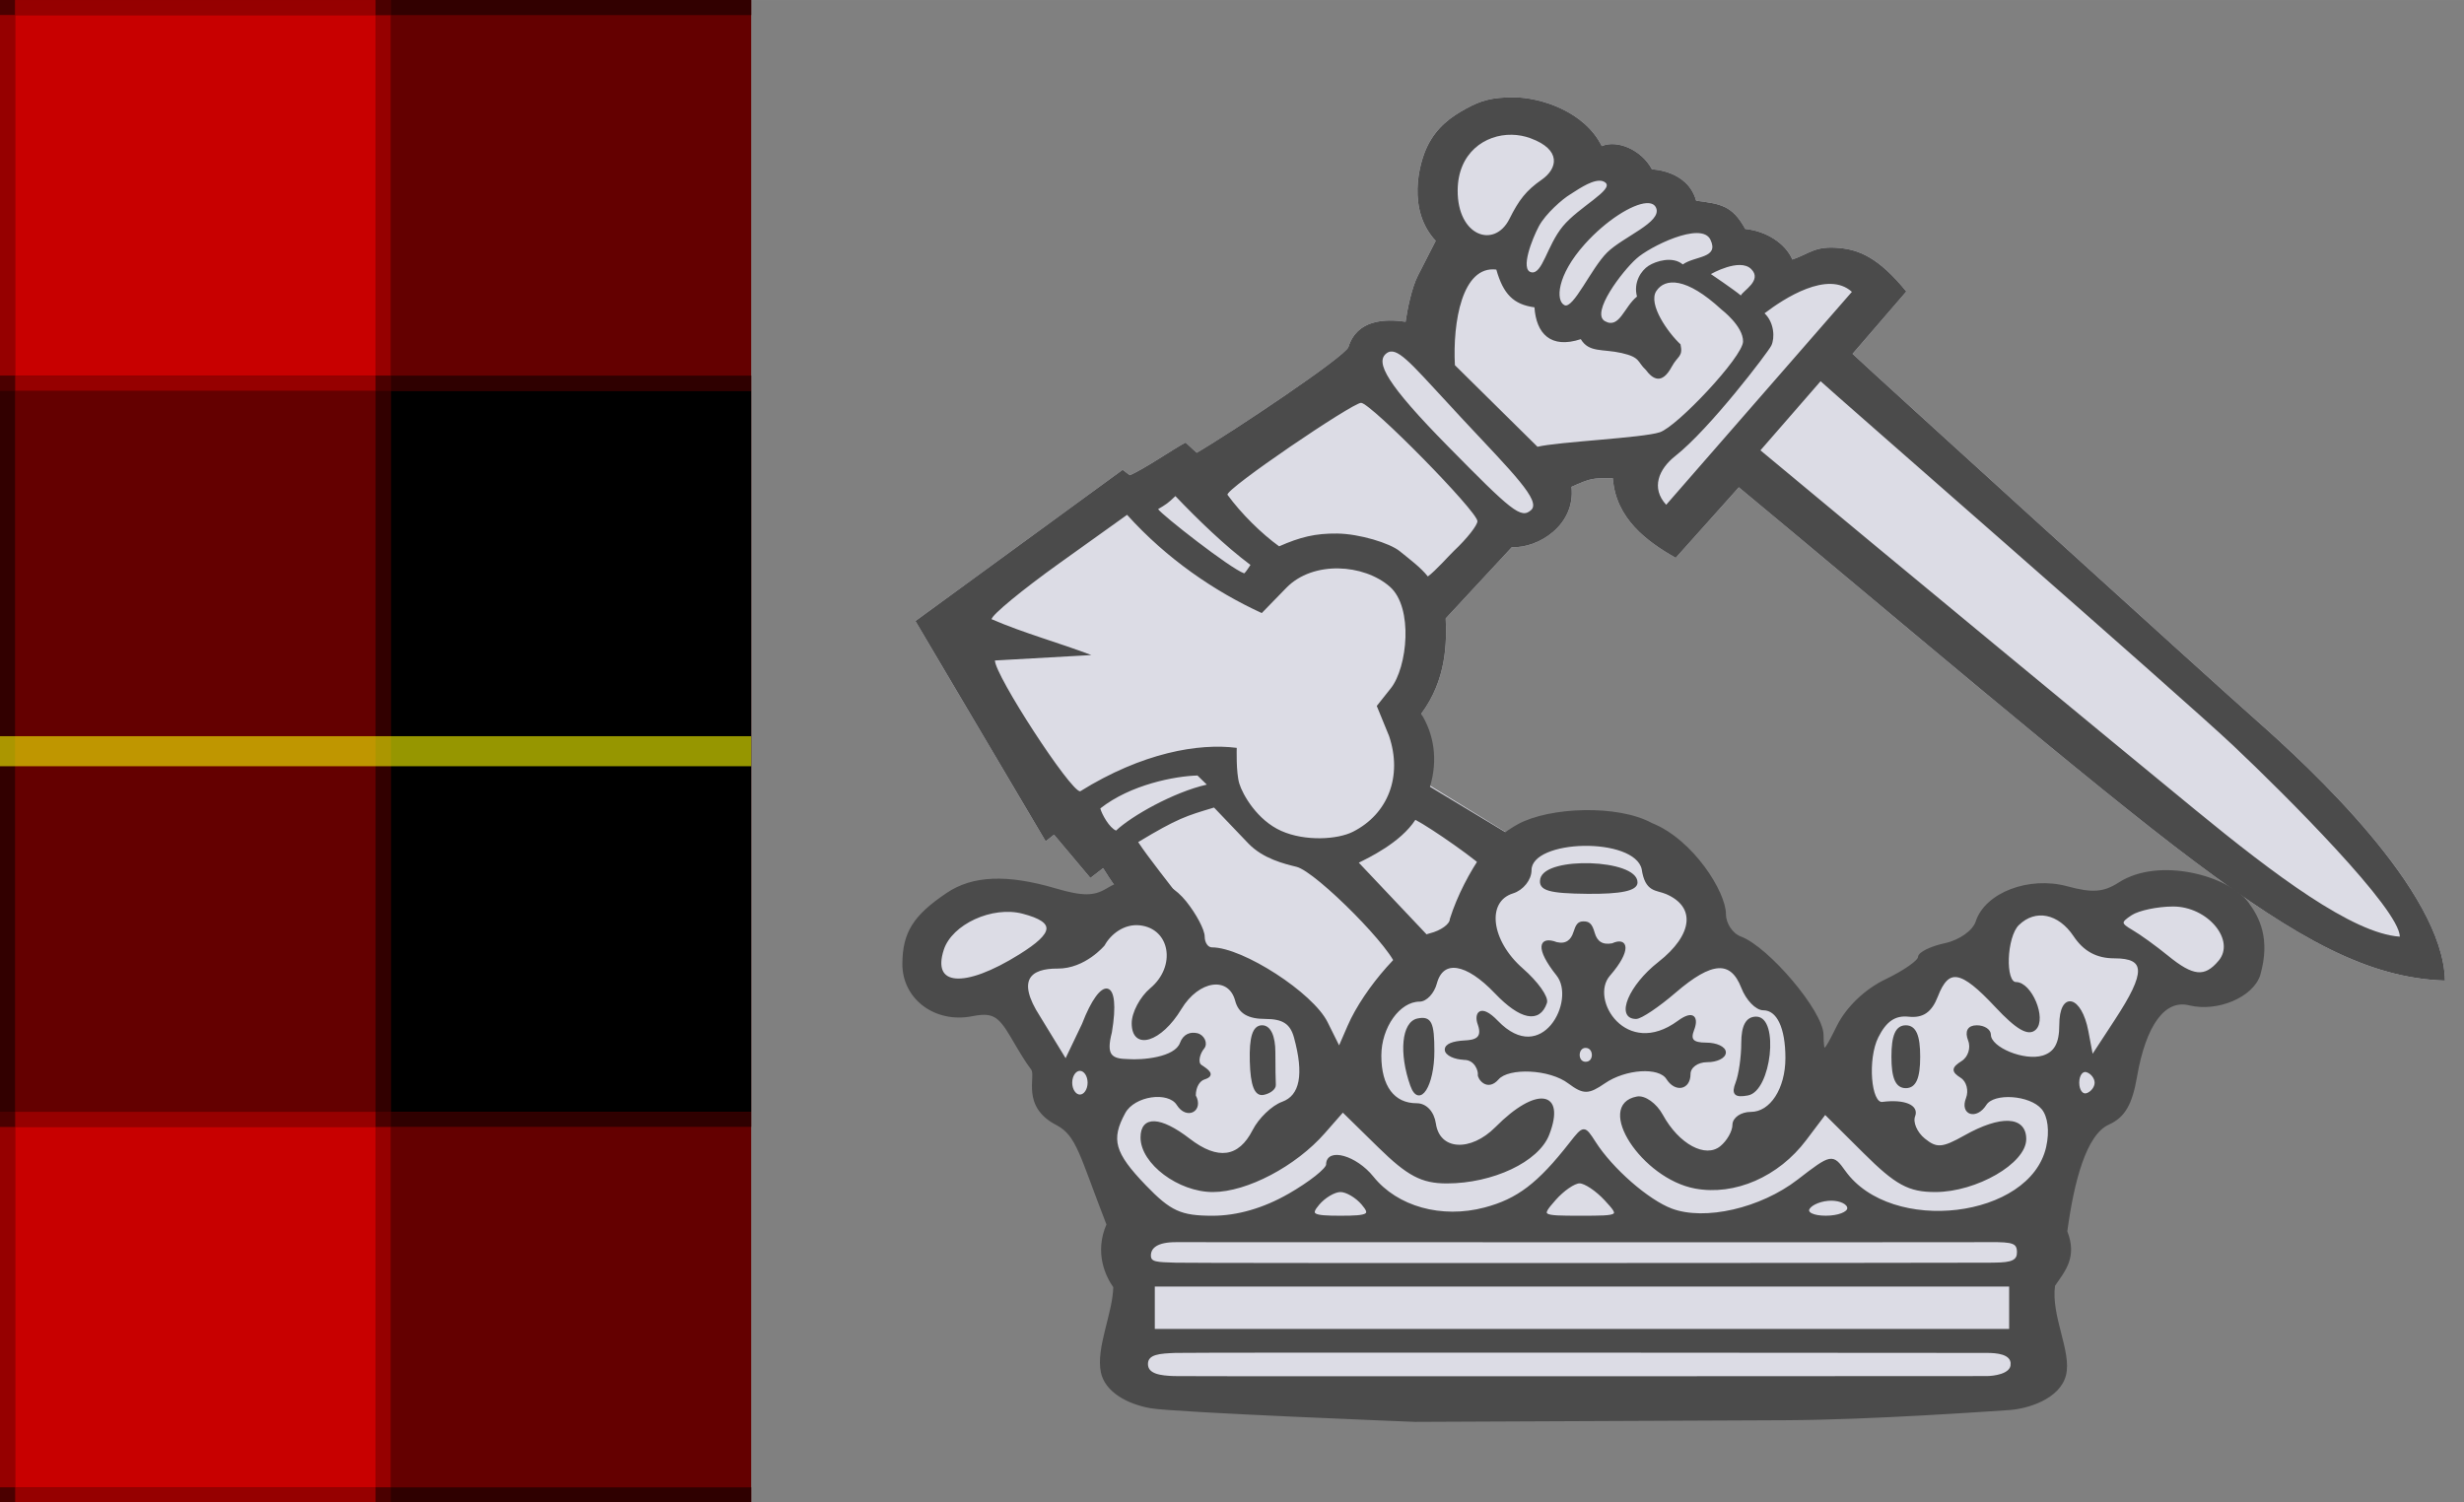 <?xml version="1.0" encoding="UTF-8" standalone="no"?>
<!-- Created with Inkscape (http://www.inkscape.org/) -->

<svg
   xmlns:dc="http://purl.org/dc/elements/1.1/"
   xmlns:cc="http://creativecommons.org/ns#"
   xmlns:rdf="http://www.w3.org/1999/02/22-rdf-syntax-ns#"
   xmlns:svg="http://www.w3.org/2000/svg"
   xmlns="http://www.w3.org/2000/svg"
   xmlns:sodipodi="http://sodipodi.sourceforge.net/DTD/sodipodi-0.dtd"
   xmlns:inkscape="http://www.inkscape.org/namespaces/inkscape"
   width="82"
   height="50"
   viewBox="0 0 21.696 13.229"
   version="1.1"
   id="svg150"
   inkscape:version="0.92.0 r15299"
   sodipodi:docname="WPBLogo-mini.svg">
  <rect x="0" y="0" width="21.696" height="13.229" fill="#808080" stroke="none"/>
  <defs
     id="defs144" />
  <sodipodi:namedview
     id="base"
     pagecolor="#ffffff"
     bordercolor="#666666"
     borderopacity="1.0"
     inkscape:pageopacity="0.0"
     inkscape:pageshadow="2"
     inkscape:zoom="3.959798"
     inkscape:cx="128.47885"
     inkscape:cy="39.562423"
     inkscape:document-units="mm"
     inkscape:current-layer="layer1"
     showgrid="false"
     units="px"
     inkscape:window-width="1600"
     inkscape:window-height="1177"
     inkscape:window-x="1912"
     inkscape:window-y="-8"
     inkscape:window-maximized="1" />
  <g
     inkscape:label="Layer 1"
     inkscape:groupmode="layer"
     id="layer1"
     transform="translate(0,-283.771)">
    <g
       style="display:inline"
       id="g5325"
       transform="matrix(0.201,0,0,0.201,3.915,251.091)">
      <path
         sodipodi:nodetypes="ccsccccccccccccccssccccccccccccczczccscccccsc"
         inkscape:connector-curvature="0"
         id="path4534-8"
         d="m 46.851,166.848 c -1.001,0 -1.466,0.149 -2.097,0.492 -0.685,0.372 -1.284,0.819 -1.687,1.619 -0.402,0.8 -0.908,2.836 0.35,4.178 0,0 -0.512,0.994 -0.783,1.529 -0.271,0.535 -0.464,1.493 -0.537,2.015 -0.904,-0.132 -2.128,-0.098 -2.504,1.106 -0.111,0.403 -5.182,3.786 -6.647,4.634 l -0.485,-0.448 c -0.469,0.239 -1.875,1.203 -2.448,1.43 l -0.311,-0.236 -9.078,6.626 5.706,9.648 0.367,-0.287 1.593,1.895 0.557,-0.43 c 1.526,2.466 1.262,0.991 3.287,3.585 0.107,0.561 2.308,1.06 3.851,2.335 0.771,0.638 1.539,0.959 2.039,1.603 0.501,0.645 0.734,1.613 0.952,1.613 l 3.133,-3.779 0.942,-0.508 3.399,-4.121 c 0.426,-0.132 0.883,-1.47 0.883,-1.783 l -4.361,-2.683 c 0.392,-1.494 0.181,-1.783 -0.191,-3.024 1.122,-1.507 1.119,-3.16 1.074,-4.178 l 2.896,-3.121 c 1.161,0.052 2.798,-0.966 2.614,-2.644 0.902,-0.401 0.905,-0.376 1.811,-0.379 0.126,1.779 1.511,2.784 2.755,3.49 l 2.765,-3.09 c 6.58,5.453 15.48,13.045 19.981,16.406 4.501,3.361 7.579,5.1 10.952,5.203 -0.061,-3.931 -6.02,-9.42 -8.188,-11.334 -2.168,-1.913 -16.931,-15.334 -17.763,-16.123 l 2.356,-2.73 c -1.215,-1.49 -2.07,-1.832 -2.962,-1.91 -1.044,-0.091 -1.254,0.237 -2.03,0.509 -0.308,-0.713 -1.138,-1.245 -2.066,-1.342 -0.575,-1.047 -1.099,-1.094 -2.15,-1.237 -0.372,-1.341 -1.935,-1.372 -1.935,-1.372 -0.462,-0.867 -1.53,-1.308 -2.199,-1.019 -0.758,-1.533 -2.71,-2.136 -3.842,-2.136 z"
         style="display:inline;fill:#dcdce5;fill-opacity:1;stroke:none;stroke-width:0.383;stroke-opacity:1" />
      <path
         sodipodi:nodetypes="ccsccccccccccccccssccccccccccccczczccscccccsccscsccccccccccccsccczczczcczczcczcczzccczcczcsssccsccccsccczcccccccccsccccccccccccccszzzcccccccccccccscccccccccccccccc"
         inkscape:connector-curvature="0"
         id="path4534"
         d="m 46.851,166.848 c -1.001,0 -1.466,0.149 -2.097,0.492 -0.685,0.372 -1.284,0.819 -1.687,1.619 -0.402,0.8 -0.908,2.836 0.35,4.178 0,0 -0.512,0.994 -0.783,1.529 -0.271,0.535 -0.464,1.493 -0.537,2.015 -0.904,-0.132 -2.128,-0.098 -2.504,1.106 -0.111,0.403 -5.182,3.786 -6.647,4.634 l -0.485,-0.448 c -0.469,0.239 -1.875,1.203 -2.448,1.43 l -0.311,-0.236 -9.078,6.626 5.706,9.648 0.367,-0.287 1.593,1.895 0.557,-0.43 c 1.526,2.466 1.262,0.991 3.287,3.585 0.107,0.561 2.308,1.06 3.851,2.335 0.771,0.638 1.539,0.959 2.039,1.603 0.501,0.645 0.734,1.613 0.952,1.613 l 3.133,-3.779 0.942,-0.508 3.399,-4.121 c 0.426,-0.132 0.883,-1.47 0.883,-1.783 l -4.167,-2.512 c 0.358,-1.187 0.17,-2.307 -0.385,-3.195 1.122,-1.507 1.119,-3.16 1.074,-4.178 l 2.896,-3.121 c 1.161,0.052 2.798,-0.966 2.614,-2.644 0.902,-0.401 0.905,-0.376 1.811,-0.379 0.126,1.779 1.511,2.784 2.755,3.49 l 2.765,-3.09 c 6.58,5.453 15.48,13.045 19.981,16.406 4.501,3.361 7.579,5.1 10.952,5.203 -0.061,-3.931 -6.02,-9.42 -8.188,-11.334 -2.168,-1.913 -16.931,-15.334 -17.763,-16.123 l 2.356,-2.73 c -1.215,-1.49 -2.07,-1.832 -2.962,-1.91 -1.044,-0.091 -1.254,0.237 -2.03,0.509 -0.308,-0.713 -1.138,-1.245 -2.066,-1.342 -0.575,-1.047 -1.099,-1.094 -2.15,-1.237 -0.372,-1.341 -1.935,-1.372 -1.935,-1.372 -0.462,-0.867 -1.53,-1.308 -2.199,-1.019 -0.758,-1.533 -2.71,-2.136 -3.842,-2.136 z m -0.096,1.642 c 0.273,0.005 0.547,0.055 0.807,0.15 1.385,0.506 1.189,1.338 0.5,1.817 -0.688,0.479 -1.003,0.892 -1.416,1.719 -0.657,1.315 -2.281,0.762 -2.268,-1.253 0.011,-1.637 1.191,-2.455 2.376,-2.433 z m 3.835,2.013 c 0.099,-1.5e-4 0.188,0.024 0.26,0.083 0.385,0.312 -1.169,1.068 -1.867,1.917 -0.698,0.85 -0.893,2.122 -1.383,2.011 -0.49,-0.111 0.039,-1.459 0.336,-2.016 0.297,-0.557 1.051,-1.203 1.356,-1.385 0.248,-0.148 0.867,-0.609 1.297,-0.61 z m 2.062,0.983 c 0.208,-0.011 0.358,0.055 0.422,0.212 0.255,0.627 -1.445,1.259 -2.145,1.947 -0.7,0.688 -1.485,2.498 -1.872,2.31 -0.387,-0.188 -0.348,-1.295 0.892,-2.676 0.93,-1.036 2.08,-1.76 2.704,-1.793 z m 2.798,1.6 c 0.397,0.824 -0.669,0.701 -1.209,1.085 -0.444,-0.373 -1.171,-0.151 -1.498,0.058 -0.327,0.21 -0.675,0.724 -0.509,1.35 -0.565,0.446 -0.769,1.434 -1.404,1.078 -0.635,-0.356 0.751,-2.182 1.38,-2.741 0.551,-0.509 2.844,-1.654 3.241,-0.83 z m -9.378,1.311 c 0.305,1.078 0.757,1.53 1.67,1.653 0.079,1.151 0.709,1.828 2.03,1.395 0.362,0.602 0.949,0.417 1.789,0.607 0.84,0.191 0.679,0.387 1.058,0.737 0.299,0.404 0.703,0.671 1.137,-0.137 0.273,-0.499 0.5,-0.427 0.385,-0.981 -0.541,-0.499 -1.437,-1.761 -1.06,-2.335 0.377,-0.574 1.306,-0.621 2.855,0.812 0,0 0.957,0.727 0.944,1.401 -0.013,0.674 -2.885,3.722 -3.646,3.974 -0.762,0.252 -4.459,0.416 -5.358,0.636 -1.346,-1.331 -2.273,-2.243 -3.619,-3.575 -0.099,-1.875 0.315,-4.372 1.816,-4.188 z m 11.162,-0.026 c 0.508,0.497 -0.361,0.949 -0.449,1.16 -0.31,-0.259 -1.315,-0.938 -1.315,-0.938 0,0 1.256,-0.719 1.764,-0.222 z m 4.414,1.001 -8.135,9.328 c -0.678,-0.735 -0.326,-1.566 0.398,-2.136 1.512,-1.189 4.062,-4.545 4.205,-4.834 0.165,-0.333 0.131,-1.014 -0.294,-1.418 0.856,-0.656 2.776,-1.894 3.826,-0.94 z M 41.443,177.988 c 0.478,-0.056 1.213,0.888 3.15,2.959 2.214,2.367 3.447,3.58 3.004,3.983 -0.443,0.404 -0.855,0.042 -3.637,-2.784 -2.706,-2.748 -3.193,-3.687 -2.709,-4.074 0.06,-0.048 0.124,-0.077 0.192,-0.085 z m 18.834,1.299 c 0.339,0.333 15.811,13.821 18.091,15.976 2.281,2.154 7.282,7.151 7.282,8.357 -2.075,-0.139 -5.516,-2.734 -8.924,-5.527 -3.407,-2.792 -13.76,-11.341 -19.084,-15.778 z m -20.131,0.947 c 0.422,0 5.098,4.756 5.098,5.186 0,0.177 -0.454,0.759 -1.028,1.298 -0.197,0.185 -0.805,0.878 -1.144,1.122 -0.31,-0.394 -0.801,-0.756 -1.233,-1.108 -0.431,-0.352 -1.765,-0.761 -2.738,-0.772 -0.973,-0.011 -1.627,0.158 -2.544,0.56 -0.766,-0.55 -1.658,-1.428 -2.262,-2.257 -0.107,-0.243 5.472,-4.028 5.851,-4.028 z m -8.133,4.086 c 1.009,1.053 2.157,2.167 3.288,3.015 -0.209,0.32 -0.226,0.322 -0.274,0.369 -0.602,-0.204 -3.6,-2.553 -3.772,-2.814 0.343,-0.203 0.425,-0.25 0.757,-0.57 z m -2.117,0.82 c 1.743,1.934 3.833,3.355 5.9,4.304 l 1.079,-1.108 c 1.168,-1.199 3.394,-1.047 4.532,-0.047 1.04,0.913 0.769,3.536 0.044,4.448 l -0.617,0.776 0.54,1.32 c 0.59,1.752 -0.035,3.407 -1.583,4.191 0,0 0.669,-0.339 0,3.7e-4 -0.669,0.339 -2.088,0.433 -3.143,-0.038 -1.055,-0.471 -1.686,-1.584 -1.835,-2.071 -0.149,-0.487 -0.113,-1.566 -0.113,-1.566 -1.664,-0.213 -4.13,0.205 -6.859,1.904 -0.433,0 -3.734,-5.085 -3.734,-5.732 l 4.225,-0.238 c -1.451,-0.549 -2.967,-0.962 -4.371,-1.571 0,-0.179 1.336,-1.282 2.968,-2.45 z m 3.085,11.421 0.407,0.398 c -1.459,0.332 -3.297,1.374 -3.974,2.013 -0.292,-0.117 -0.625,-0.712 -0.69,-0.97 1.327,-1.048 3.275,-1.416 4.257,-1.442 z m 0.724,1.402 1.498,1.568 c 0.648,0.678 1.588,0.9 2.117,1.03 0.861,0.212 4.378,3.751 4.378,4.458 0,0 -0.338,0.57 -0.672,0.842 -0.334,0.272 -0.61,1.018 -0.888,1.658 l -0.937,1.267 -4.698,-3.86 -2.044,-1.561 -0.015,-1.142 c -0.63,-0.837 -1.666,-2.129 -2.061,-2.746 1.726,-1.04 2.099,-1.147 3.324,-1.513 z m 8.821,0.539 c 0.652,0.333 2.861,1.867 3.172,2.274 0.019,0.492 -1.428,2.65 -2.298,3.149 l -3.353,-3.546 c 0.418,-0.209 1.824,-0.871 2.479,-1.878 z"
         style="display:inline;fill:#4b4b4b;fill-opacity:1;stroke:none;stroke-width:0.175;stroke-miterlimit:4;stroke-dasharray:none;stroke-opacity:1" />
      <path
         sodipodi:nodetypes="ssccczcccccscssccccccccsccccsscccsccccccsssczs"
         inkscape:connector-curvature="0"
         id="path4517-7"
         d="m 30.931,224.229 c -1.046,-0.184 -1.967,-0.726 -2.133,-1.53 -0.221,-1.069 0.522,-2.568 0.544,-3.736 -0.32,-0.451 -0.844,-1.478 -0.296,-2.734 -1.185,-3.047 -1.311,-3.901 -2.197,-4.385 -1.58,-0.798 -0.866,-2.111 -1.114,-2.431 -0.247,-0.32 -0.529,-0.796 -0.896,-1.424 -0.557,-0.952 -0.847,-1.107 -1.737,-0.932 -1.611,0.316 -3.015,-0.744 -3,-2.263 0.014,-1.346 0.466,-2.066 1.912,-3.043 1.123,-0.759 2.617,-0.821 4.741,-0.197 1.18,0.346 1.699,0.346 2.265,0 1.216,-0.744 2.56,-0.529 3.425,0.55 0.441,0.55 0.802,1.232 0.802,1.517 0,0.285 0.163,0.518 0.362,0.518 1.338,0 4.394,1.976 5.027,3.251 l 0.552,1.111 0.416,-0.959 c 0.717,-1.653 2.605,-3.783 3.562,-4.018 0.505,-0.124 0.918,-0.425 0.918,-0.669 0.322,-1.021 0.886,-2.08 1.413,-2.825 0.353,-0.491 1.024,-1.01 1.549,-1.295 1.371,-0.746 4.343,-0.858 5.823,-0.045 1.794,0.715 3.212,2.998 3.212,3.945 0,0.423 0.305,0.883 0.677,1.022 1.217,0.453 3.579,3.248 3.598,4.258 0.017,0.9 0.063,0.875 0.677,-0.362 0.405,-0.816 1.218,-1.595 2.11,-2.022 0.798,-0.382 1.451,-0.838 1.451,-1.013 0,-0.175 0.515,-0.429 1.143,-0.564 0.644,-0.139 1.247,-0.567 1.382,-0.982 0.401,-1.237 2.291,-1.96 3.952,-1.51 1.114,0.302 1.616,0.263 2.298,-0.175 1.755,-1.127 4.775,-0.275 5.608,0.859 0.477,0.65 0.963,1.566 0.512,3.145 -0.305,0.943 -1.837,1.589 -3.057,1.289 -1.1,-0.271 -1.949,0.882 -2.346,3.188 -0.206,1.193 -0.526,1.738 -1.199,2.039 -1.021,0.456 -1.556,2.534 -1.853,4.725 0.442,1.13 -0.085,1.706 -0.535,2.364 -0.189,1.353 0.738,2.918 0.478,3.93 -0.26,1.012 -1.643,1.434 -2.459,1.485 -0.762,0.047 -5.99,0.427 -9.792,0.444 l -16.211,0.072 c 0,0 -10.536,-0.413 -11.582,-0.597 z"
         style="display:inline;opacity:1;fill:#dcdce5;fill-opacity:1;stroke-width:0.383" />
      <path
         sodipodi:nodetypes="ssccczcccccscssccccccccsccccsscccsccccccsssczszzzzzzzccccczzzzzzzssccccccccccccsssscccsccsccccsccccsccccccccssssccscccsccccsssssccsccccsccccsccscccscccscccsssssccscccsccccccczcszzcssczszczscssssscczzszzscssccssssscssccsssccssscssssssscssscccscccccccccccccc"
         inkscape:connector-curvature="0"
         id="path4517"
         d="m 30.931,224.229 c -1.046,-0.184 -1.967,-0.726 -2.133,-1.53 -0.221,-1.069 0.522,-2.568 0.544,-3.736 -0.32,-0.451 -0.844,-1.478 -0.296,-2.734 -1.185,-3.047 -1.311,-3.901 -2.197,-4.385 -1.58,-0.798 -0.866,-2.111 -1.114,-2.431 -0.247,-0.32 -0.529,-0.796 -0.896,-1.424 -0.557,-0.952 -0.847,-1.107 -1.737,-0.932 -1.611,0.316 -3.015,-0.744 -3,-2.263 0.014,-1.346 0.466,-2.066 1.912,-3.043 1.123,-0.759 2.617,-0.821 4.741,-0.197 1.18,0.346 1.699,0.346 2.265,0 1.216,-0.745 2.56,-0.529 3.425,0.55 0.441,0.55 0.802,1.232 0.802,1.517 0,0.285 0.163,0.518 0.362,0.518 1.338,0 4.394,1.976 5.027,3.251 l 0.552,1.111 0.416,-0.959 c 0.717,-1.653 2.605,-3.783 3.562,-4.018 0.505,-0.124 0.918,-0.425 0.918,-0.669 0.322,-1.021 0.886,-2.08 1.413,-2.825 0.353,-0.491 1.024,-1.01 1.549,-1.295 1.371,-0.746 4.343,-0.858 5.823,-0.045 1.794,0.715 3.212,2.998 3.212,3.945 0,0.423 0.305,0.883 0.677,1.022 1.217,0.453 3.579,3.248 3.598,4.258 0.017,0.9 0.063,0.875 0.677,-0.362 0.405,-0.816 1.218,-1.595 2.11,-2.022 0.798,-0.382 1.451,-0.838 1.451,-1.013 0,-0.175 0.515,-0.429 1.143,-0.564 0.644,-0.139 1.247,-0.567 1.382,-0.982 0.401,-1.237 2.291,-1.96 3.952,-1.51 1.114,0.302 1.616,0.263 2.298,-0.175 1.755,-1.127 4.775,-0.275 5.608,0.859 0.477,0.65 0.963,1.566 0.512,3.145 -0.305,0.943 -1.837,1.589 -3.057,1.289 -1.1,-0.271 -1.949,0.882 -2.346,3.188 -0.206,1.193 -0.526,1.738 -1.199,2.039 -1.021,0.456 -1.556,2.534 -1.853,4.725 0.442,1.13 -0.085,1.706 -0.535,2.364 -0.189,1.353 0.738,2.918 0.478,3.93 -0.26,1.012 -1.643,1.434 -2.459,1.485 -0.762,0.047 -5.99,0.427 -9.792,0.444 l -16.211,0.072 c 0,0 -10.536,-0.413 -11.582,-0.597 z m 37.724,-1.885 c 0,-0.496 -0.683,-0.536 -1.083,-0.538 -0.4,-0.003 -34.928,-0.028 -35.567,2e-4 -0.639,0.028 -1.246,0.045 -1.244,0.538 0.002,0.493 0.626,0.556 1.189,0.576 0.563,0.02 35.333,0.003 35.611,0 0.277,-0.003 1.093,-0.081 1.093,-0.577 z m -0.068,-1.489 v -1.955 l -37.526,-2.9e-4 v 1.955 z m 0.342,-3.375 c 0.009,-0.473 -0.202,-0.536 -1.241,-0.526 -1.039,0.01 -34.829,0.002 -35.653,10e-5 -0.824,-0.002 -1.14,0.267 -1.145,0.627 -0.005,0.36 0.333,0.343 1.138,0.372 0.805,0.029 34.962,0.01 35.657,-7e-5 0.695,-0.01 1.235,-3.9e-4 1.243,-0.473 z M 36.986,214.932 c 0.923,-0.53 1.679,-1.128 1.679,-1.327 0,-0.704 1.252,-0.352 1.982,0.557 1.066,1.329 3.021,1.873 4.923,1.371 1.446,-0.382 2.356,-1.075 3.752,-2.86 0.585,-0.748 0.6,-0.748 1.063,-0.025 0.747,1.166 2.322,2.543 3.355,2.931 1.466,0.551 3.926,-0.013 5.562,-1.277 1.45,-1.12 1.493,-1.129 2.018,-0.393 2.035,2.848 8.176,2.11 8.888,-1.067 0.157,-0.7 0.074,-1.364 -0.211,-1.702 -0.534,-0.631 -2.144,-0.743 -2.502,-0.174 -0.4,0.634 -1.067,0.423 -0.802,-0.254 0.136,-0.349 0.025,-0.775 -0.249,-0.948 -0.399,-0.253 -0.39,-0.382 0.043,-0.656 0.297,-0.188 0.433,-0.614 0.302,-0.948 -0.151,-0.387 -0.032,-0.607 0.331,-0.607 0.313,0 0.568,0.165 0.568,0.366 0,0.593 1.514,1.213 2.336,0.957 0.533,-0.166 0.759,-0.577 0.759,-1.38 0,-1.467 0.887,-1.257 1.176,0.278 l 0.209,1.107 1.049,-1.604 c 1.371,-2.097 1.355,-2.757 -0.067,-2.757 -0.764,0 -1.317,-0.299 -1.75,-0.948 -0.681,-1.019 -1.724,-1.227 -2.474,-0.493 -0.553,0.542 -0.625,2.579 -0.091,2.579 0.649,0 1.297,1.549 0.837,1.999 -0.287,0.282 -0.795,-0.012 -1.708,-0.989 -1.528,-1.635 -2.098,-1.732 -2.597,-0.444 -0.26,0.67 -0.618,0.919 -1.23,0.853 -0.606,-0.065 -1.017,0.213 -1.377,0.932 -0.483,0.963 -0.326,2.971 0.227,2.9 0.948,-0.122 1.555,0.127 1.383,0.566 -0.109,0.279 0.088,0.742 0.439,1.027 0.544,0.443 0.808,0.424 1.79,-0.129 1.578,-0.888 2.637,-0.841 2.637,0.116 0,1.026 -2.149,2.267 -3.928,2.269 -1.162,0.002 -1.716,-0.3 -3.124,-1.7 l -1.711,-1.701 -0.868,1.15 c -1.198,1.588 -3.095,2.416 -4.814,2.1 -2.311,-0.425 -4.367,-3.592 -2.554,-3.934 0.33,-0.062 0.817,0.285 1.083,0.772 0.716,1.311 1.909,1.952 2.595,1.394 0.303,-0.246 0.55,-0.683 0.55,-0.97 0,-0.287 0.342,-0.522 0.76,-0.522 0.879,0 1.561,-1.053 1.561,-2.409 0,-1.339 -0.382,-2.142 -1.018,-2.142 -0.302,0 -0.714,-0.427 -0.916,-0.948 -0.486,-1.252 -1.35,-1.197 -2.961,0.19 -0.727,0.626 -1.49,1.138 -1.696,1.138 -0.861,0 -0.274,-1.405 1.003,-2.404 1.545,-1.208 1.683,-2.482 0.332,-3.063 -0.444,-0.191 -0.894,-0.059 -1.041,-1.058 -0.337,-1.475 -4.925,-1.367 -4.925,0.059 0,0.399 -0.348,0.834 -0.774,0.966 -1.221,0.38 -1.007,2.136 0.411,3.375 0.652,0.569 1.12,1.227 1.04,1.461 -0.294,0.864 -1.105,0.701 -2.193,-0.441 -1.282,-1.345 -2.336,-1.511 -2.629,-0.413 -0.111,0.417 -0.431,0.759 -0.71,0.759 -0.898,0 -1.724,1.158 -1.724,2.416 0,1.358 0.582,2.135 1.598,2.135 0.4,0 0.719,0.344 0.793,0.853 0.176,1.212 1.581,1.3 2.699,0.171 1.746,-1.763 3,-1.602 2.267,0.29 -0.45,1.161 -2.436,2.099 -4.443,2.099 -1.085,0 -1.695,-0.322 -2.96,-1.562 l -1.593,-1.562 -0.825,0.941 c -1.263,1.44 -3.388,2.559 -4.864,2.56 -1.489,0.002 -3.121,-1.222 -3.121,-2.34 0,-0.914 0.817,-0.877 2.076,0.094 1.251,0.964 2.203,0.831 2.827,-0.394 0.26,-0.511 0.83,-1.059 1.267,-1.217 0.814,-0.295 0.996,-1.245 0.551,-2.873 -0.171,-0.624 -0.521,-0.853 -1.304,-0.853 -0.745,0 -1.132,-0.231 -1.273,-0.759 -0.304,-1.139 -1.668,-0.943 -2.448,0.352 -0.862,1.43 -2.083,1.808 -2.083,0.645 0,-0.456 0.359,-1.13 0.798,-1.498 1.177,-0.988 0.889,-2.685 -0.482,-2.84 -0.712,-0.081 -1.321,0.4 -1.594,0.901 0,0 -0.831,1.001 -2.018,0.993 -1.183,-0.009 -1.89,0.501 -0.813,2.168 l 1.169,1.912 0.76,-1.588 c 0.822,-2.139 1.609,-2.015 1.212,0.347 -0.263,1.009 -0.004,1.216 0.757,1.226 0.624,0.048 2.074,-0.073 2.321,-0.739 0.141,-0.381 0.432,-0.459 0.704,-0.396 0.272,0.063 0.435,0.403 0.265,0.601 -0.179,0.209 -0.307,0.643 -0.103,0.779 0.326,0.217 0.597,0.408 0.147,0.55 -0.217,0.069 -0.415,0.341 -0.415,0.759 0.354,0.639 -0.338,1.021 -0.742,0.379 -0.402,-0.638 -1.916,-0.422 -2.34,0.354 -0.647,1.184 -0.478,1.787 0.903,3.222 1.101,1.144 1.561,1.354 2.965,1.354 1.082,0 2.248,-0.337 3.34,-0.964 z m -1.664,-5.852 c -0.028,-1.061 0.121,-1.528 0.49,-1.528 0.332,0 0.531,0.427 0.531,1.138 0,0.626 0.009,1.266 0.02,1.422 0.011,0.156 -0.209,0.332 -0.49,0.39 -0.351,0.073 -0.523,-0.372 -0.551,-1.422 z m 7.03,1.056 c -0.504,-1.418 -0.375,-2.751 0.279,-2.883 0.556,-0.112 0.677,0.137 0.677,1.386 0,1.504 -0.613,2.463 -0.956,1.496 z m 2.315,-1.171 c -0.41,-0.009 -0.802,-0.185 -0.804,-0.394 -0.002,-0.209 0.307,-0.327 0.829,-0.355 0.423,-0.023 0.845,-0.105 0.618,-0.753 -0.174,-0.448 0.046,-0.899 0.793,-0.122 1.985,2.064 3.542,-0.925 2.647,-2.049 -0.941,-1.182 -0.776,-1.663 -0.04,-1.383 0.426,0.101 0.671,-0.113 0.781,-0.456 0.11,-0.344 0.183,-0.452 0.395,-0.452 0.213,0 0.331,0.052 0.446,0.46 0.115,0.408 0.378,0.583 0.828,0.499 0.644,-0.297 0.794,0.254 -0.148,1.337 -0.943,1.082 0.736,3.741 3.04,2.051 0.68,-0.499 0.83,-0.146 0.636,0.349 -0.175,0.447 -0.018,0.615 0.575,0.615 0.448,0 0.815,0.171 0.815,0.379 0,0.209 -0.348,0.379 -0.774,0.379 -0.43,0 -0.774,0.253 -0.774,0.569 0,0.644 -0.606,0.763 -0.967,0.19 -0.351,-0.556 -1.835,-0.462 -2.763,0.175 -0.7,0.481 -0.903,0.482 -1.537,0.012 -0.849,-0.649 -2.663,-0.712 -3.129,-0.177 -0.466,0.534 -0.848,-0.035 -0.823,-0.177 0.025,-0.142 -0.125,-0.684 -0.644,-0.695 z m 5.323,-0.522 c -0.413,-0.009 -0.431,0.715 8.27e-4,0.708 0.432,-0.007 0.413,-0.7 -8.27e-4,-0.708 z m 6.612,1.582 c 0.137,-0.351 0.25,-1.136 0.25,-1.745 0,-0.749 0.195,-1.107 0.603,-1.107 0.959,0 0.61,3.172 -0.369,3.354 -0.553,0.103 -0.672,-0.021 -0.484,-0.502 z m 6.828,-1.145 c 0,-0.927 0.175,-1.327 0.58,-1.327 0.405,0 0.58,0.4 0.58,1.327 0,0.927 -0.175,1.327 -0.58,1.327 -0.405,0 -0.58,-0.4 -0.58,-1.327 z m -15.386,-7.775 c 0.188,-0.959 4.164,-0.825 4.164,0.14 0,0.318 -0.688,0.462 -2.138,0.449 -1.685,-0.016 -2.114,-0.141 -2.026,-0.589 z m -7.832,14.222 c -0.265,-0.313 -0.7,-0.569 -0.967,-0.569 -0.267,0 -0.702,0.256 -0.967,0.569 -0.414,0.488 -0.277,0.569 0.967,0.569 1.244,0 1.381,-0.081 0.967,-0.569 z m 10.642,-0.19 c -0.385,-0.417 -0.896,-0.759 -1.135,-0.759 -0.239,0 -0.733,0.341 -1.097,0.759 -0.649,0.743 -0.626,0.759 1.135,0.759 1.773,0 1.788,-0.01 1.097,-0.759 z m 10.642,0.379 c 0,-0.209 -0.338,-0.379 -0.751,-0.379 -0.413,0 -0.859,0.171 -0.99,0.379 -0.136,0.215 0.189,0.379 0.751,0.379 0.545,0 0.99,-0.171 0.99,-0.379 z M 28.217,210.018 c 0,-0.313 -0.174,-0.569 -0.387,-0.569 -0.213,0 -0.387,0.256 -0.387,0.569 0,0.313 0.174,0.569 0.387,0.569 0.213,0 0.387,-0.256 0.387,-0.569 z m 44.115,0 c 0,-0.209 -0.174,-0.436 -0.387,-0.506 -0.213,-0.07 -0.387,0.158 -0.387,0.506 0,0.348 0.174,0.575 0.387,0.506 0.213,-0.07 0.387,-0.297 0.387,-0.506 z m -47.125,-5.582 c 1.528,-0.955 1.645,-1.471 0.124,-1.87 -1.352,-0.354 -3.142,0.469 -3.513,1.616 -0.533,1.647 0.936,1.786 3.389,0.254 z m 52.541,0.274 c 0.792,-0.936 -0.478,-2.469 -2.039,-2.461 -0.687,0.003 -1.51,0.177 -1.829,0.386 -0.512,0.336 -0.508,0.422 0.035,0.738 0.338,0.196 1.035,0.7 1.548,1.118 1.125,0.918 1.651,0.969 2.285,0.219 z"
         style="display:inline;opacity:1;fill:#4b4b4b;fill-opacity:1;stroke:#4b4b4b;stroke-width:0.1;stroke-miterlimit:4;stroke-dasharray:none;stroke-opacity:1" />
    </g>
    <g
       style="display:inline"
       id="g5549"
       transform="matrix(0.5,0,0,0.5,-39.349,163.822)">
      <path
         inkscape:connector-curvature="0"
         style="fill:#640000;fill-opacity:1;fill-rule:nonzero;stroke:none;stroke-width:0.187"
         d="m 78.698,239.898 h 13.229 v 26.458 h -13.229 z"
         id="path201-4" />
      <path
         inkscape:connector-curvature="0"
         style="fill:#c80000;fill-opacity:1;fill-rule:nonzero;stroke:none;stroke-width:0.265"
         d="m 78.963,259.742 h 6.35 v 6.35 h -6.35 z"
         id="path203-1" />
      <path
         inkscape:connector-curvature="0"
         style="fill:#c80000;fill-opacity:1;fill-rule:nonzero;stroke:none;stroke-width:0.265"
         d="m 78.963,240.163 h 6.35 v 6.35 h -6.35 z"
         id="path205-9" />
      <path
         inkscape:connector-curvature="0"
         style="fill:#000000;fill-opacity:1;fill-rule:nonzero;stroke:none;stroke-width:0.187"
         d="m 85.577,246.778 h 6.35 v 12.7 h -6.35 z"
         id="path211-3" />
      <path
         inkscape:connector-curvature="0"
         style="fill:#4b0000;fill-opacity:1;fill-rule:nonzero;stroke:none;stroke-width:0.254"
         d="m 78.698,239.898 h 0.265 v 0.265 h -0.265 z"
         id="path213-6" />
      <path
         inkscape:connector-curvature="0"
         style="fill:#960000;fill-opacity:1;fill-rule:nonzero;stroke:none;stroke-width:0.259"
         d="m 78.963,239.898 h 6.35 v 0.265 h -6.35 z"
         id="path215-4" />
      <path
         inkscape:connector-curvature="0"
         style="fill:#320000;fill-opacity:1;fill-rule:nonzero;stroke:none;stroke-width:0.183"
         d="m 85.577,239.898 h 6.35 v 0.265 h -6.35 z"
         id="path217-2" />
      <path
         inkscape:connector-curvature="0"
         style="fill:#960000;fill-opacity:1;fill-rule:nonzero;stroke:none;stroke-width:0.259"
         d="m 85.312,240.163 h 0.265 V 246.513 H 85.312 Z"
         id="path221-2" />
      <path
         inkscape:connector-curvature="0"
         style="fill:#960000;fill-opacity:1;fill-rule:nonzero;stroke:none;stroke-width:0.259"
         d="m 78.698,240.163 h 0.265 v 6.35 h -0.265 z"
         id="path223-9" />
      <path
         inkscape:connector-curvature="0"
         style="fill:#960000;fill-opacity:1;fill-rule:nonzero;stroke:none;stroke-width:0.27"
         d="m 78.963,246.513 h 6.35 v 0.265 h -6.35 z"
         id="path225-5" />
      <path
         inkscape:connector-curvature="0"
         style="fill:#960000;fill-opacity:1;fill-rule:nonzero;stroke:none;stroke-width:0.259"
         d="m 78.963,259.478 h 6.35 v 0.265 h -6.35 z"
         id="path227-4" />
      <path
         inkscape:connector-curvature="0"
         style="fill:#960000;fill-opacity:1;fill-rule:nonzero;stroke:none;stroke-width:0.259"
         d="m 85.312,259.742 h 0.265 v 6.35 H 85.312 Z"
         id="path229-1" />
      <path
         inkscape:connector-curvature="0"
         style="fill:#960000;fill-opacity:1;fill-rule:nonzero;stroke:none;stroke-width:0.27"
         d="m 78.963,266.092 h 6.35 v 0.265 h -6.35 z"
         id="path231-6" />
      <path
         inkscape:connector-curvature="0"
         style="fill:#960000;fill-opacity:1;fill-rule:nonzero;stroke:none;stroke-width:0.259"
         d="m 78.698,259.742 h 0.265 v 6.35 h -0.265 z"
         id="path233-4" />
      <path
         inkscape:connector-curvature="0"
         style="fill:#4b0000;fill-opacity:1;fill-rule:nonzero;stroke:none;stroke-width:0.254"
         d="m 85.312,239.898 h 0.265 V 240.163 H 85.312 Z"
         id="path249-5" />
      <path
         inkscape:connector-curvature="0"
         style="fill:#4b0000;fill-opacity:1;fill-rule:nonzero;stroke:none;stroke-width:0.265"
         d="m 78.698,266.092 h 0.265 v 0.265 h -0.265 z"
         id="path251-6" />
      <path
         inkscape:connector-curvature="0"
         style="fill:#4b0000;fill-opacity:1;fill-rule:nonzero;stroke:none;stroke-width:0.276"
         d="m 85.312,266.092 h 0.265 v 0.265 H 85.312 Z"
         id="path257-1" />
      <path
         inkscape:connector-curvature="0"
         style="fill:#2f0000;fill-opacity:1;fill-rule:nonzero;stroke:none;stroke-width:0.191"
         d="m 85.577,246.513 h 6.35 v 0.265 h -6.35 z"
         id="path259-2" />
      <path
         inkscape:connector-curvature="0"
         style="fill:#4b0000;fill-opacity:1;fill-rule:nonzero;stroke:none;stroke-width:0.265"
         d="m 85.312,246.513 h 0.265 v 0.265 H 85.312 Z"
         id="path261-7" />
      <path
         inkscape:connector-curvature="0"
         style="fill:#4b0000;fill-opacity:1;fill-rule:nonzero;stroke:none;stroke-width:0.276"
         d="m 78.698,246.513 h 0.265 v 0.265 h -0.265 z"
         id="path263-3" />
      <path
         inkscape:connector-curvature="0"
         style="fill:#4b0000;fill-opacity:1;fill-rule:nonzero;stroke:none;stroke-width:0.265"
         d="m 78.698,259.478 h 0.265 v 0.265 h -0.265 z"
         id="path265-0" />
      <path
         inkscape:connector-curvature="0"
         style="fill:#4b0000;fill-opacity:1;fill-rule:nonzero;stroke:none;stroke-width:0.265"
         d="m 85.312,259.478 h 0.265 v 0.265 H 85.312 Z"
         id="path267-4" />
      <path
         inkscape:connector-curvature="0"
         style="fill:#320000;fill-opacity:1;fill-rule:nonzero;stroke:none;stroke-width:0.259"
         d="m 78.698,246.778 h 0.265 v 12.7 h -0.265 z"
         id="path269-2" />
      <path
         inkscape:connector-curvature="0"
         style="fill:#320000;fill-opacity:1;fill-rule:nonzero;stroke:none;stroke-width:0.27"
         d="m 85.312,246.778 h 0.265 v 12.7 H 85.312 Z"
         id="path271-1" />
      <path
         inkscape:connector-curvature="0"
         style="fill:#2f0000;fill-opacity:1;fill-rule:nonzero;stroke:none;stroke-width:0.183"
         d="m 85.577,259.478 h 6.35 v 0.265 h -6.35 z"
         id="path277-6" />
      <path
         inkscape:connector-curvature="0"
         style="fill:#2f0000;fill-opacity:1;fill-rule:nonzero;stroke:none;stroke-width:0.191"
         d="m 85.577,266.092 h 6.35 v 0.265 h -6.35 z"
         id="path279-2" />
      <path
         inkscape:connector-curvature="0"
         style="fill:#ffff00;fill-opacity:0.588;fill-rule:nonzero;stroke:none;stroke-width:0.187"
         d="m 78.698,252.863 h 13.229 v 0.529 h -13.229 z"
         id="path283-9" />
    </g>
  </g>
</svg>
